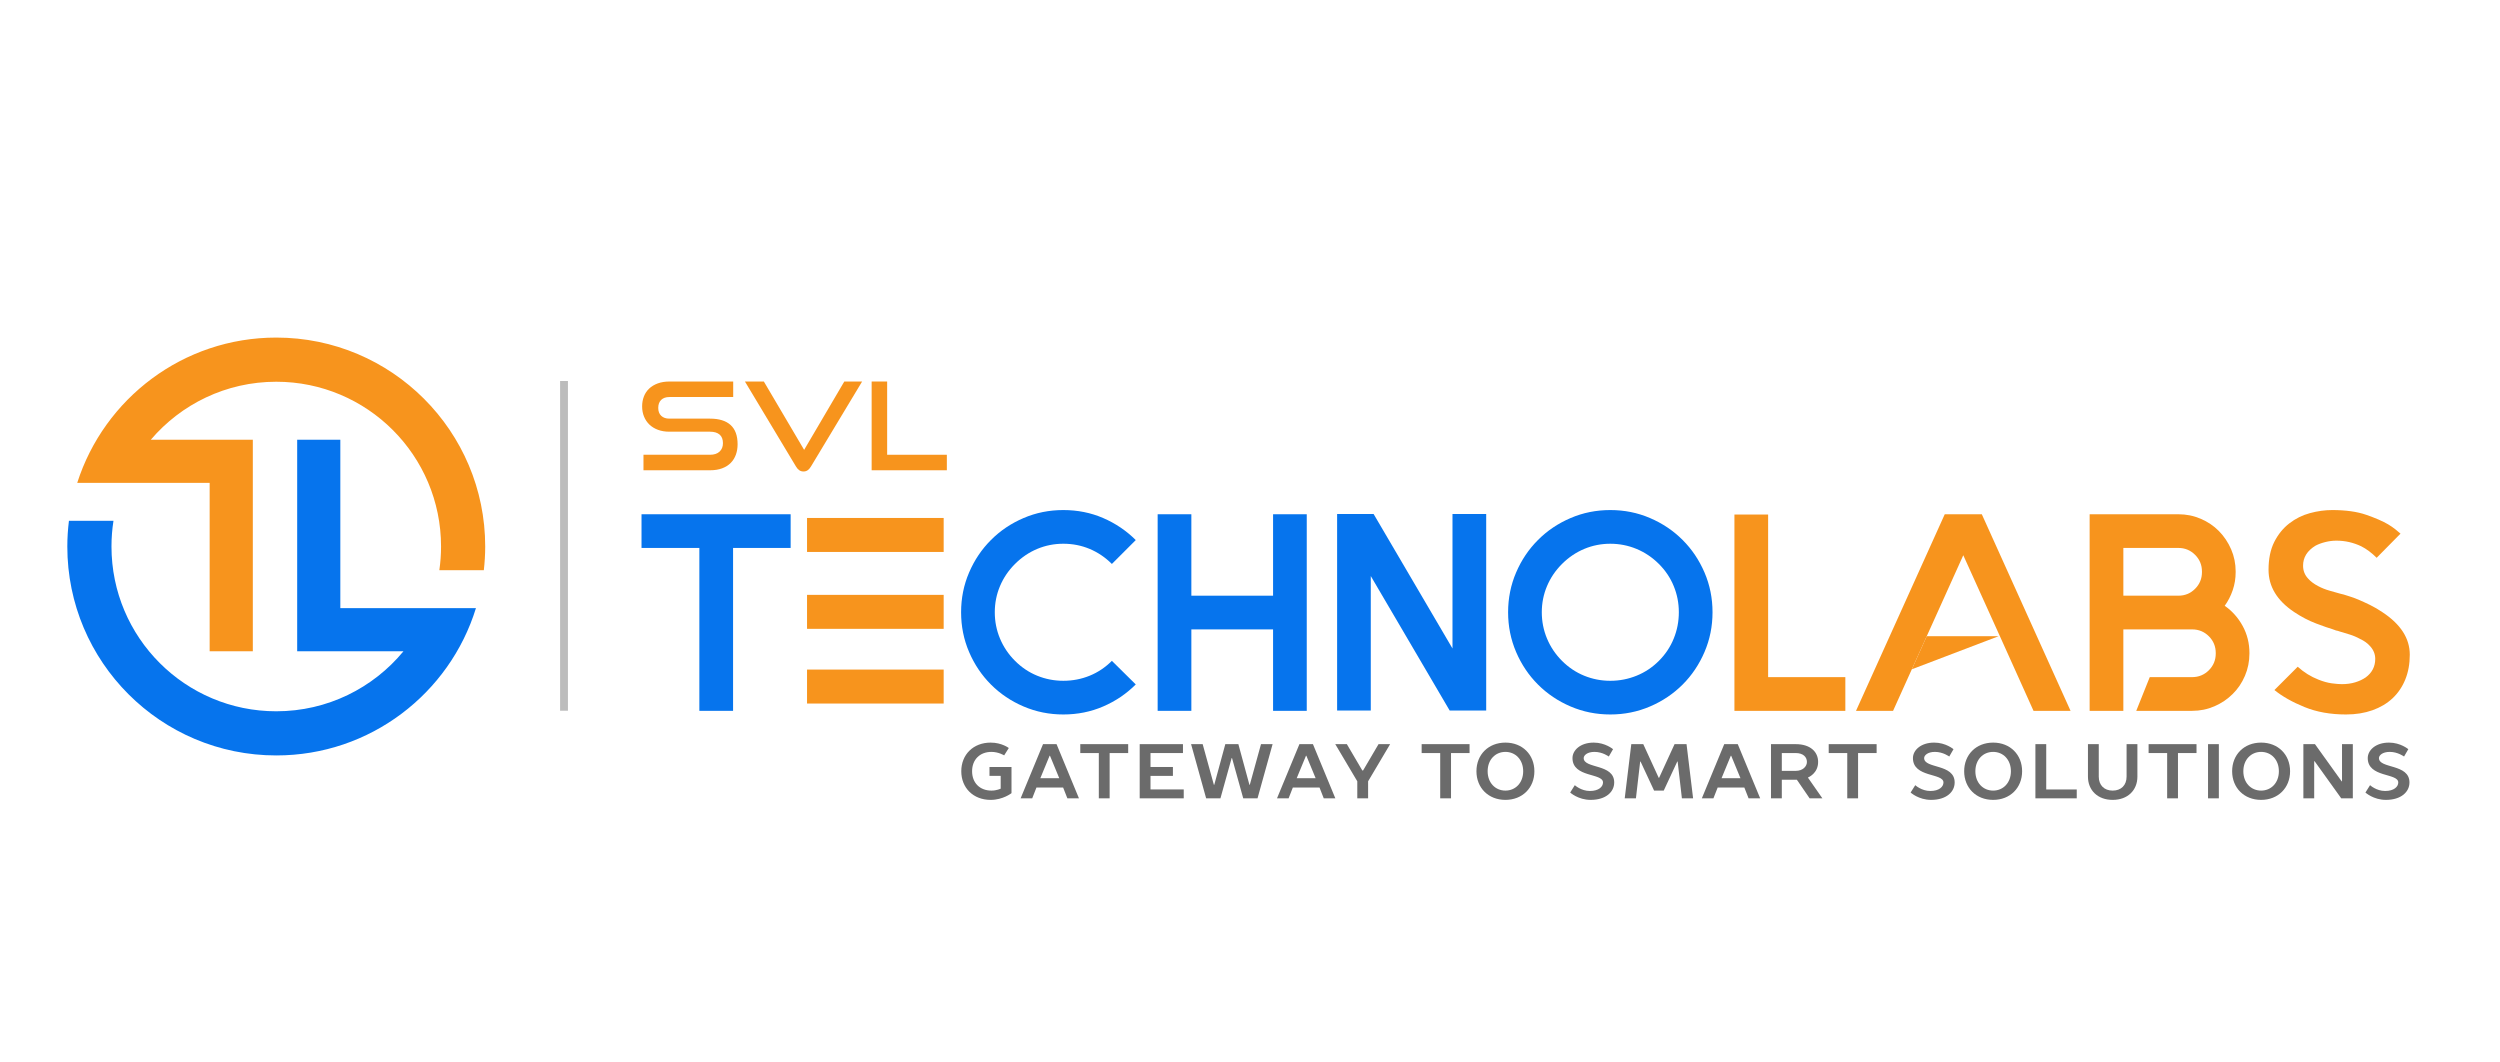 <?xml version="1.0" encoding="utf-8"?>
<!-- Generator: Adobe Illustrator 16.0.0, SVG Export Plug-In . SVG Version: 6.00 Build 0)  -->
<!DOCTYPE svg PUBLIC "-//W3C//DTD SVG 1.1//EN" "http://www.w3.org/Graphics/SVG/1.1/DTD/svg11.dtd">
<svg version="1.1" id="Layer_1" xmlns="http://www.w3.org/2000/svg" xmlns:xlink="http://www.w3.org/1999/xlink" x="0px" y="0px"
	 width="1024px" height="435px" viewBox="0 0 1024 435" enable-background="new 0 0 1024 435" xml:space="preserve">
<g>
	<g>
		<path fill="#F7941D" d="M263.568,192.62v-6.351h27.252c1.7,0,3.008-0.433,3.925-1.3c0.917-0.866,1.375-2.017,1.375-3.45
			c0-1.566-0.458-2.742-1.375-3.525c-0.917-0.783-2.225-1.175-3.925-1.175h-16.702c-1.7,0-3.242-0.258-4.625-0.775
			c-1.384-0.516-2.55-1.233-3.5-2.15c-0.95-0.917-1.684-2.008-2.2-3.275c-0.518-1.267-0.775-2.65-0.775-4.15
			c0-1.467,0.242-2.825,0.725-4.076c0.483-1.25,1.2-2.325,2.15-3.225s2.125-1.608,3.525-2.125c1.4-0.517,3-0.775,4.8-0.775h26.103
			v6.351h-26.103c-1.467,0-2.6,0.393-3.4,1.175c-0.8,0.784-1.2,1.875-1.2,3.275c0,1.4,0.408,2.484,1.225,3.25
			c0.817,0.768,1.925,1.15,3.326,1.15h16.651c3.7,0,6.508,0.867,8.426,2.6c1.917,1.734,2.875,4.368,2.875,7.901
			c0,1.534-0.234,2.95-0.7,4.25c-0.467,1.3-1.167,2.425-2.1,3.375c-0.934,0.95-2.109,1.692-3.525,2.225
			c-1.417,0.534-3.075,0.8-4.976,0.8H263.568z"/>
		<path fill="#F7941D" d="M305.122,156.267h7.75l16.501,28.003l16.452-28.003h7.301l-20.952,34.803c-0.367,0.634-0.8,1.134-1.3,1.5
			c-0.5,0.366-1.084,0.55-1.75,0.55c-0.7,0-1.3-0.184-1.8-0.55c-0.5-0.367-0.934-0.867-1.3-1.5L305.122,156.267z"/>
		<path fill="#F7941D" d="M357.026,192.62v-36.354h6.351v30.003h24.452v6.351H357.026z"/>
	</g>
</g>
<path fill="#F7941D" d="M113.154,138.27c-38.173,0-70.494,24.999-81.524,59.515h19.25h9.39h25.603v68.979h17.683v-68.979v-12.089
	v-5.585H61.771c12.376-14.532,30.801-23.75,51.383-23.75c37.271,0,67.5,30.211,67.5,67.495c0,3.289-0.243,6.522-0.703,9.689h18.225
	c0.356-3.181,0.564-6.414,0.564-9.689C198.741,176.586,160.415,138.27,113.154,138.27z"/>
<path fill="#0674ED" d="M175.759,249.085h-36.36V180.11h-17.674v68.975v12.099v5.579h43.533
	c-12.385,15.02-31.126,24.58-52.104,24.58c-37.28,0-67.491-30.212-67.491-67.487c0-3.584,0.278-7.09,0.816-10.528H28.237
	c-0.425,3.446-0.664,6.964-0.664,10.528c0,47.265,38.313,85.572,85.582,85.572c38.482,0,71.023-25.394,81.793-60.343H175.759
	L175.759,249.085z"/>
<path fill="#0674ED" d="M323.846,224.438h-23.581v66.722h-13.808v-66.722h-23.689v-13.8h23.689h13.808h23.581V224.438z"/>
<path fill="#0674ED" d="M465.206,280.347c-3.836,3.835-8.289,6.847-13.344,9.021c-5.06,2.187-10.506,3.28-16.329,3.28
	c-5.754,0-11.178-1.094-16.282-3.28c-5.103-2.175-9.546-5.178-13.339-8.966c-3.792-3.793-6.791-8.245-8.974-13.344
	c-2.187-5.107-3.272-10.527-3.272-16.272c0-5.763,1.085-11.179,3.272-16.281c2.183-5.1,5.182-9.547,8.974-13.331
	c3.793-3.81,8.236-6.795,13.339-8.979c5.104-2.191,10.528-3.276,16.282-3.276c5.823,0,11.27,1.084,16.329,3.276
	c5.055,2.183,9.508,5.19,13.344,9.021l-9.781,9.781c-2.686-2.682-5.715-4.734-9.086-6.153c-3.376-1.414-6.978-2.126-10.805-2.126
	c-3.762,0-7.325,0.712-10.705,2.126c-3.372,1.419-6.401,3.472-9.083,6.153c-2.69,2.682-4.734,5.711-6.153,9.092
	c-1.423,3.371-2.126,6.938-2.126,10.696c0,3.753,0.703,7.342,2.126,10.753c1.418,3.41,3.463,6.457,6.153,9.144
	c2.682,2.689,5.711,4.712,9.083,6.088c3.38,1.38,6.943,2.082,10.705,2.082c3.828,0,7.429-0.702,10.805-2.082
	c3.372-1.376,6.4-3.398,9.086-6.088L465.206,280.347z"/>
<path fill="#0674ED" d="M535.244,210.638v80.521h-13.795v-33.36h-33.47v33.36h-13.804v-80.521h13.804v33.357h33.47v-33.357H535.244z
	"/>
<path fill="#0674ED" d="M608.745,210.525v80.518h-14.954l-32.319-55.099v55.099h-13.791v-80.518h14.941l32.315,55.097v-55.097
	H608.745z"/>
<path fill="#0674ED" d="M659.581,208.919c5.759,0,11.174,1.084,16.272,3.276c5.099,2.183,9.547,5.168,13.348,8.979
	c3.793,3.784,6.778,8.231,8.97,13.331c2.188,5.103,3.28,10.519,3.28,16.281c0,5.745-1.093,11.165-3.28,16.272
	c-2.191,5.099-5.177,9.551-8.97,13.344c-3.801,3.788-8.249,6.791-13.348,8.966c-5.099,2.187-10.514,3.28-16.272,3.28
	c-5.75,0-11.174-1.094-16.273-3.28c-5.098-2.175-9.551-5.178-13.339-8.966c-3.797-3.793-6.791-8.245-8.974-13.344
	c-2.183-5.107-3.276-10.527-3.276-16.272c0-5.763,1.094-11.179,3.276-16.281c2.183-5.1,5.177-9.547,8.974-13.331
	c3.788-3.81,8.241-6.795,13.339-8.979C648.407,210.004,653.831,208.919,659.581,208.919z M659.581,222.719
	c-3.754,0-7.324,0.712-10.696,2.126c-3.373,1.419-6.405,3.472-9.092,6.153c-2.686,2.682-4.726,5.711-6.148,9.092
	c-1.419,3.371-2.126,6.938-2.126,10.696c0,3.753,0.707,7.342,2.126,10.753c1.423,3.41,3.463,6.457,6.148,9.144
	c2.687,2.689,5.719,4.712,9.092,6.088c3.372,1.38,6.942,2.082,10.696,2.082c3.758,0,7.347-0.702,10.757-2.082
	c3.402-1.376,6.457-3.398,9.148-6.088c2.682-2.687,4.712-5.733,6.083-9.144c1.389-3.411,2.083-7,2.083-10.753
	c0-3.758-0.694-7.325-2.083-10.696c-1.371-3.381-3.401-6.41-6.083-9.092c-2.691-2.682-5.746-4.734-9.148-6.153
	C666.928,223.431,663.339,222.719,659.581,222.719z"/>
<path fill="#F7941D" d="M755.851,277.352v13.808h-31.626h-13.804v-13.808V210.75h13.804v66.601H755.851z"/>
<path fill="#F7941D" d="M848.098,291.159h-15.171l-6.214-13.808l-6.219-13.808l-16.333-36.113l-28.758,63.729h-15.179l36.347-80.521
	h15.18L848.098,291.159z"/>
<path fill="#F7941D" d="M911.245,248.135c3.071,2.148,5.523,4.912,7.368,8.283c1.831,3.381,2.756,7.056,2.756,11.04v0.229
	c0,3.221-0.621,6.271-1.845,9.144c-1.225,2.881-2.907,5.368-5.064,7.477c-2.144,2.113-4.63,3.784-7.46,5.003
	c-2.851,1.233-5.884,1.849-9.099,1.849h-22.891l5.528-13.808h17.362c2.686,0,4.968-0.946,6.851-2.815
	c1.867-1.88,2.821-4.157,2.821-6.849v-0.229c0-2.682-0.954-4.965-2.821-6.848c-1.883-1.875-4.165-2.812-6.851-2.812h-5.638h-22.539
	v19.553v13.808h-13.804v-33.36v-13.804v-33.357h36.343c3.221,0,6.274,0.616,9.156,1.849c2.855,1.223,5.364,2.907,7.464,5.046
	c2.109,2.152,3.779,4.648,5.004,7.481c1.228,2.843,1.844,5.871,1.844,9.092v0.226c0,2.612-0.398,5.081-1.211,7.42
	C913.718,244.086,912.625,246.221,911.245,248.135z M901.924,234.105c0-2.682-0.934-4.964-2.821-6.849
	c-1.874-1.873-4.156-2.819-6.839-2.819h-22.539v19.558h22.539c2.683,0,4.965-0.938,6.839-2.816c1.888-1.884,2.821-4.166,2.821-6.848
	V234.105z"/>
<path fill="#F7941D" d="M987.045,268.152c0,3.758-0.615,7.15-1.844,10.18c-1.228,3.024-2.981,5.594-5.229,7.707
	c-2.273,2.113-5.012,3.736-8.219,4.878c-3.22,1.149-6.83,1.731-10.822,1.731c-6.37,0-12.038-1.012-17.019-3.047
	c-4.991-2.026-9.087-4.353-12.308-6.961l9.543-9.546c2.539,2.3,5.363,4.065,8.51,5.289c1.917,0.769,3.719,1.268,5.411,1.506
	c1.688,0.218,3.06,0.339,4.136,0.339c2,0,3.827-0.247,5.472-0.746s3.072-1.172,4.309-2.014c2.604-1.918,3.911-4.448,3.911-7.599
	c0-1.909-0.695-3.641-2.079-5.172c-1.076-1.225-2.447-2.223-4.131-2.985c-1.38-0.769-2.843-1.385-4.366-1.854
	c-1.545-0.447-2.916-0.872-4.148-1.254c-0.377-0.161-0.725-0.252-1.032-0.295c-0.305-0.034-0.569-0.122-0.813-0.278
	c-0.147,0-0.369-0.077-0.681-0.233c-1.614-0.469-3.936-1.268-6.961-2.418c-3.033-1.146-6.04-2.716-9.034-4.712
	c-6.974-4.679-10.458-10.428-10.458-17.254c0-4.525,0.781-8.335,2.353-11.452c1.57-3.099,3.628-5.631,6.157-7.584
	c2.53-1.958,5.346-3.359,8.444-4.201c3.111-0.841,6.152-1.258,9.144-1.258c5.528,0,10.163,0.646,13.925,1.953
	c3.763,1.302,6.739,2.604,8.97,3.906c1.145,0.703,2.127,1.362,2.934,2.017c0.807,0.647,1.51,1.246,2.122,1.784l-9.768,9.894
	c-2.066-2.066-4.184-3.646-6.328-4.722c-3.219-1.526-6.596-2.299-10.123-2.299c-1.527,0-3.063,0.189-4.596,0.576
	c-1.536,0.382-2.873,0.881-4.031,1.497c-3.38,2.07-5.06,4.791-5.06,8.158c0,2.074,0.689,3.836,2.069,5.303
	c0.994,1.146,2.374,2.179,4.148,3.104c1.445,0.763,2.985,1.375,4.6,1.835c1.61,0.46,3.099,0.877,4.488,1.271l1.37,0.334
	c0.391,0.156,1.12,0.391,2.196,0.694c1.059,0.308,2.334,0.772,3.788,1.38c1.453,0.616,3.042,1.345,4.769,2.188
	c1.732,0.85,3.428,1.84,5.121,2.994C983.322,255.689,987.045,261.487,987.045,268.152z"/>
<rect x="330.563" y="212.156" fill="#F7941D" width="55.965" height="13.921"/>
<rect x="330.563" y="243.656" fill="#F7941D" width="55.965" height="13.917"/>
<rect x="330.563" y="274.258" fill="#F7941D" width="55.965" height="13.912"/>
<polygon fill="#F7941D" points="789.19,260.584 818.65,260.584 783.076,274.145 "/>
<rect x="229.412" y="156.057" fill="#BCBCBC" width="3.215" height="135.059"/>
<g>
	<g>
		<path fill="#6B6B6B" d="M413.204,306.389l-1.899,3.013c0,0-2.278-1.427-5.222-1.427c-4.747,0-7.912,3.171-7.912,7.927
			s3.165,7.927,7.912,7.927c2.215,0,3.798-0.793,3.798-0.793v-5.231h-4.589v-3.646h9.019v10.718c0,0-3.481,2.758-8.544,2.758
			c-7.121,0-12.026-4.914-12.026-11.731s4.905-11.731,12.026-11.731C410.355,304.17,413.204,306.389,413.204,306.389z"/>
		<path fill="#6B6B6B" d="M441.941,326.999h-4.747l-1.741-4.439h-10.918l-1.741,4.439h-4.747l9.178-22.195h5.538L441.941,326.999z
			 M426.118,318.755h7.753l-3.798-9.195h-0.158L426.118,318.755z"/>
		<path fill="#6B6B6B" d="M462.103,304.804v3.646h-7.595v18.549h-4.43V308.45h-7.595v-3.646H462.103z"/>
		<path fill="#6B6B6B" d="M466.82,304.804h17.722v3.646h-13.292v5.707h9.177v3.646h-9.177v5.549h13.608v3.646H466.82V304.804z"/>
		<path fill="#6B6B6B" d="M504.482,310.511l-4.589,16.488h-5.854l-6.171-22.195h4.747l4.589,16.646h0.158l4.526-16.646h5.348
			l4.525,16.646h0.158l4.589-16.646h4.747l-6.171,22.195h-5.855l-4.589-16.488H504.482z"/>
		<path fill="#6B6B6B" d="M546.955,326.999h-4.747l-1.74-4.439H529.55l-1.74,4.439h-4.747l9.177-22.195h5.539L546.955,326.999z
			 M531.132,318.755h7.754l-3.798-9.195h-0.158L531.132,318.755z"/>
		<path fill="#6B6B6B" d="M564.648,304.804h4.747l-9.019,15.22v6.976h-4.431v-6.976l-9.02-15.22h4.747l6.329,10.78h0.316
			L564.648,304.804z"/>
		<path fill="#6B6B6B" d="M601.932,304.804v3.646h-7.595v18.549h-4.431V308.45h-7.596v-3.646H601.932z"/>
		<path fill="#6B6B6B" d="M616.618,304.17c6.962,0,11.867,4.914,11.867,11.731s-4.905,11.731-11.867,11.731
			s-11.867-4.914-11.867-11.731S609.656,304.17,616.618,304.17z M616.618,307.975c-4.114,0-7.278,3.171-7.278,7.927
			s3.164,7.927,7.278,7.927s7.278-3.171,7.278-7.927S620.732,307.975,616.618,307.975z"/>
		<path fill="#6B6B6B" d="M660.705,306.864l-1.74,3.013c0,0-2.531-1.902-5.854-1.902c-3.007,0-4.431,1.427-4.431,2.536
			c0,4.439,12.501,2.22,12.501,9.988c0,3.805-3.323,7.134-9.652,7.134c-5.127,0-8.387-3.012-8.387-3.012l1.898-3.013
			c0,0,2.563,2.378,6.172,2.378c3.639,0,5.38-1.743,5.38-3.487c0-3.964-12.501-1.902-12.501-9.988c0-3.171,3.165-6.341,8.703-6.341
			C657.541,304.17,660.705,306.864,660.705,306.864z"/>
		<path fill="#6B6B6B" d="M677.512,323.828l-5.538-11.891h-0.158l-1.74,15.062h-4.589l2.689-22.195h4.905l6.33,13.793h0.158
			l6.329-13.793h4.905l2.689,22.195h-4.588l-1.741-15.062h-0.158l-5.538,11.891H677.512z"/>
		<path fill="#6B6B6B" d="M720.966,326.999h-4.747l-1.74-4.439h-10.918l-1.74,4.439h-4.747l9.177-22.195h5.539L720.966,326.999z
			 M705.143,318.755h7.754l-3.798-9.195h-0.158L705.143,318.755z"/>
		<path fill="#6B6B6B" d="M735.526,304.804c6.013,0,9.178,3.171,9.178,7.293c0,4.756-4.114,6.341-4.114,6.341v0.159l5.854,8.402
			h-5.222l-5.222-7.61h-6.171v7.61h-4.431v-22.195H735.526z M735.526,308.45h-5.696v7.293h5.696c3.007,0,4.589-1.903,4.589-3.646
			C740.115,310.035,738.533,308.45,735.526,308.45z"/>
		<path fill="#6B6B6B" d="M768.662,304.804v3.646h-7.595v18.549h-4.431V308.45h-7.596v-3.646H768.662z"/>
		<path fill="#6B6B6B" d="M800.153,306.864l-1.74,3.013c0,0-2.531-1.902-5.854-1.902c-3.007,0-4.431,1.427-4.431,2.536
			c0,4.439,12.501,2.22,12.501,9.988c0,3.805-3.323,7.134-9.652,7.134c-5.127,0-8.387-3.012-8.387-3.012l1.898-3.013
			c0,0,2.563,2.378,6.172,2.378c3.639,0,5.38-1.743,5.38-3.487c0-3.964-12.501-1.902-12.501-9.988c0-3.171,3.165-6.341,8.703-6.341
			C796.989,304.17,800.153,306.864,800.153,306.864z"/>
		<path fill="#6B6B6B" d="M816.391,304.17c6.962,0,11.867,4.914,11.867,11.731s-4.905,11.731-11.867,11.731
			s-11.867-4.914-11.867-11.731S809.429,304.17,816.391,304.17z M816.391,307.975c-4.114,0-7.278,3.171-7.278,7.927
			s3.164,7.927,7.278,7.927s7.278-3.171,7.278-7.927S820.505,307.975,816.391,307.975z"/>
		<path fill="#6B6B6B" d="M833.704,304.804h4.431v18.549h12.5v3.646h-16.931V304.804z"/>
		<path fill="#6B6B6B" d="M855.226,318.121v-13.317h4.431v13.317c0,3.487,2.216,5.707,5.696,5.707c3.481,0,5.696-2.22,5.696-5.707
			v-13.317h4.431v13.317c0,5.549-3.956,9.512-10.127,9.512S855.226,323.67,855.226,318.121z"/>
		<path fill="#6B6B6B" d="M899.691,304.804v3.646h-7.595v18.549h-4.431V308.45h-7.596v-3.646H899.691z"/>
		<path fill="#6B6B6B" d="M908.84,326.999h-4.431v-22.195h4.431V326.999z"/>
		<path fill="#6B6B6B" d="M926.151,304.17c6.962,0,11.867,4.914,11.867,11.731s-4.905,11.731-11.867,11.731
			s-11.867-4.914-11.867-11.731S919.189,304.17,926.151,304.17z M926.151,307.975c-4.114,0-7.278,3.171-7.278,7.927
			s3.164,7.927,7.278,7.927s7.278-3.171,7.278-7.927S930.266,307.975,926.151,307.975z"/>
		<path fill="#6B6B6B" d="M959.288,320.023v-15.22h4.431v22.195h-4.747l-10.918-15.22h-0.158v15.22h-4.431v-22.195h4.747
			l10.918,15.22H959.288z"/>
		<path fill="#6B6B6B" d="M986.442,306.864l-1.74,3.013c0,0-2.531-1.902-5.854-1.902c-3.007,0-4.431,1.427-4.431,2.536
			c0,4.439,12.501,2.22,12.501,9.988c0,3.805-3.323,7.134-9.652,7.134c-5.127,0-8.387-3.012-8.387-3.012l1.898-3.013
			c0,0,2.563,2.378,6.172,2.378c3.639,0,5.38-1.743,5.38-3.487c0-3.964-12.501-1.902-12.501-9.988c0-3.171,3.165-6.341,8.703-6.341
			C983.278,304.17,986.442,306.864,986.442,306.864z"/>
	</g>
</g>
</svg>
